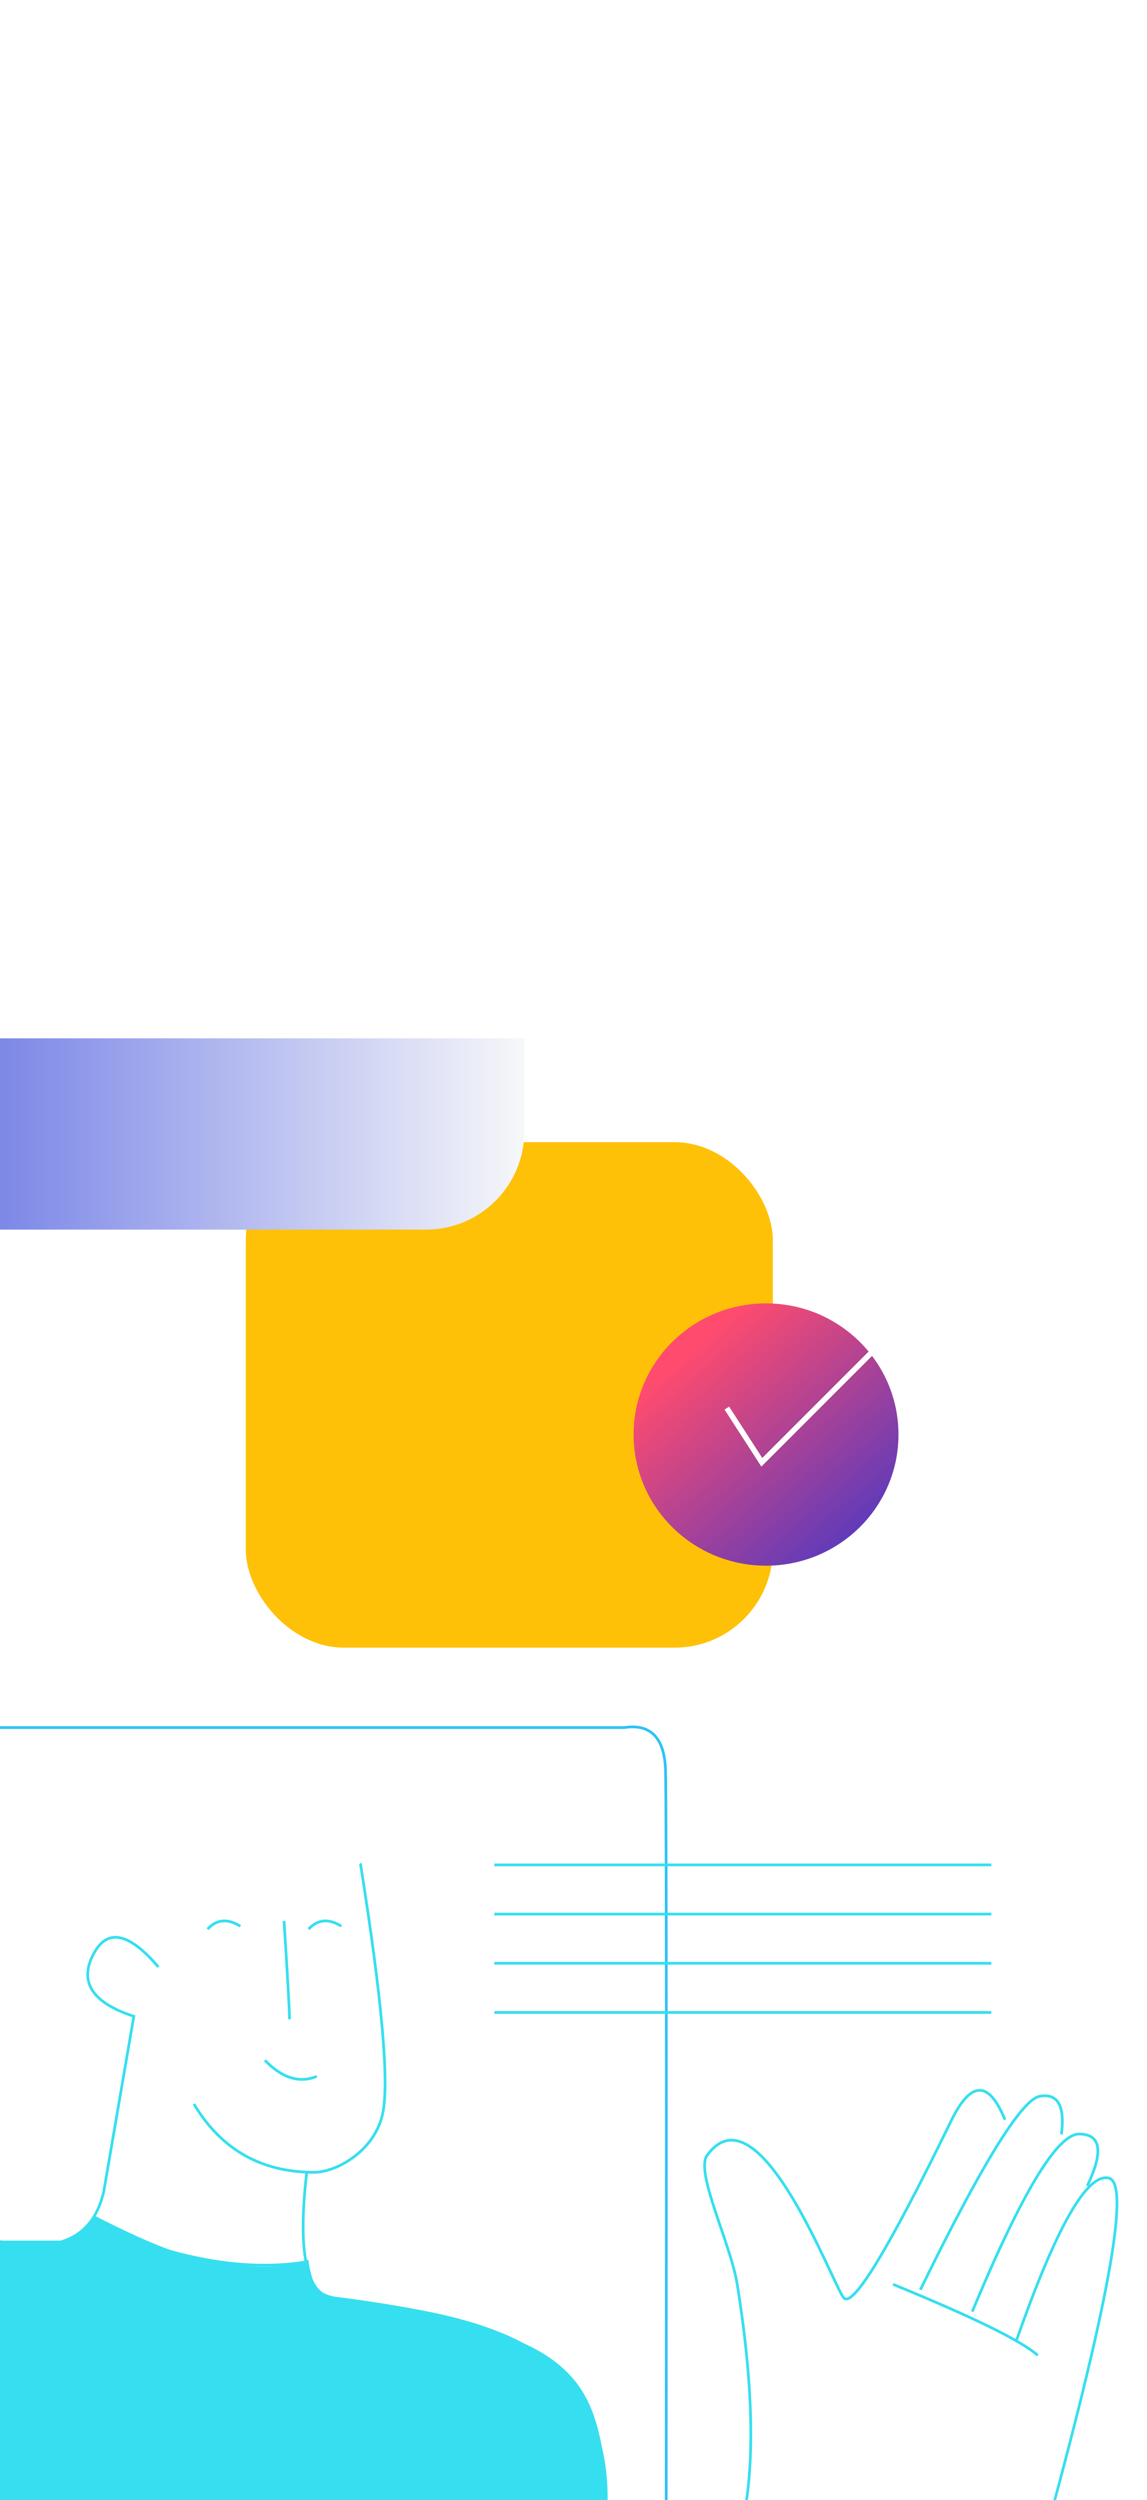 <?xml version="1.0" encoding="UTF-8"?>
<svg width="420px" height="915px" viewBox="0 0 420 915" version="1.1" xmlns="http://www.w3.org/2000/svg" xmlns:xlink="http://www.w3.org/1999/xlink">
    <!-- Generator: Sketch 61.2 (89653) - https://sketch.com -->
    <title>side-img1</title>
    <desc>Created with Sketch.</desc>
    <defs>
        <linearGradient x1="23.353%" y1="15.932%" x2="110.237%" y2="113.383%" id="linearGradient-1">
            <stop stop-color="#FF4B6E" offset="0%"></stop>
            <stop stop-color="#2234D7" offset="100%"></stop>
        </linearGradient>
        <filter x="0.0%" y="0.0%" width="100.0%" height="100.0%" filterUnits="objectBoundingBox" id="filter-2">
            <feGaussianBlur stdDeviation="0" in="SourceGraphic"></feGaussianBlur>
        </filter>
        <linearGradient x1="100%" y1="38.681%" x2="-23.617%" y2="38.681%" id="linearGradient-3">
            <stop stop-color="#F7F8F9" offset="0%"></stop>
            <stop stop-color="#2437DA" offset="100%"></stop>
        </linearGradient>
    </defs>
    <g id="side-img1" stroke="none" stroke-width="1" fill="none" fill-rule="evenodd">
        <path d="M-80,632.247 L228.571,632.247 C238.252,630.765 243.294,635.951 243.697,647.805 C244.101,659.659 244.101,826.724 243.697,1149" id="Path-11" stroke="#2CC3F8"></path>
        <rect id="Rectangle" fill="#FFC107" x="90" y="418" width="193" height="185" rx="36"></rect>
        <ellipse id="Oval" fill="url(#linearGradient-1)" filter="url(#filter-2)" cx="280.5" cy="525" rx="48.5" ry="48"></ellipse>
        <polyline id="Path-30" stroke="#FFFFFF" stroke-width="2" transform="translate(305.631, 505.477) rotate(-13) translate(-305.631, -505.477) " points="264.939 506.188 272.963 528.388 346.324 482.567"></polyline>
        <path d="M-39,380 L192,380 L192,380 L192,414 C192,433.882 175.882,450 156,450 L-39,450 C-58.33,450 -74,434.33 -74,415 C-74,395.67 -58.33,380 -39,380 Z" id="Rectangle" fill="url(#linearGradient-3)"></path>
        <path d="M131.819,681 C139.938,731.776 142.672,762.776 140.022,774 C136.836,787.491 123.016,795 115.014,795 C95.662,795 80.99,786.667 71,770" id="Path-13" stroke="#35DFEF"></path>
        <path d="M97,754 C103.289,760.533 109.623,762.493 116,759.88" id="Path-16" stroke="#35DFEF"></path>
        <path d="M104,703 C105.333,723.667 106,735.667 106,739" id="Path-17" stroke="#35DFEF"></path>
        <path d="M76,706 C79.333,702.394 83.333,702.039 88,704.934" id="Path-18" stroke="#35DFEF"></path>
        <path d="M113,706 C116.333,702.394 120.333,702.039 125,704.934" id="Path-18-Copy" stroke="#35DFEF"></path>
        <path d="M-44,824 C-31.1,818.875 -15.1,817.874 4,820.997 C23.1,824.119 34.433,817.78 38,801.978 L49,737.912 C33.986,733.027 28.986,725.579 34,715.569 C39.014,705.558 47.014,706.989 58,719.862" id="Path-19" stroke="#35DFEF"></path>
        <path d="M40.316,700.851 C57.012,705.558 67.029,702.532 70.369,691.774 C75.377,675.636 88.4,695.808 96.414,679.671 C104.429,663.533 115.448,698.834 134.482,679.671 C153.515,660.507 58.851,627.721 45.324,668.576 C40.316,683.705 40.99,686.49 40.316,691.774 C39.895,695.071 39.895,698.097 40.316,700.851 Z" id="Path-20" fill="#FFFFFF"></path>
        <path d="M35,814 C64.333,826.988 90.333,831.541 113,827.661" id="Path-21" stroke="#35DFEF"></path>
        <path d="M112.321,795 C108.975,823.667 111.986,839 121.353,841 C135.404,844 191.608,845.819 210.678,874.41 C223.39,893.47 225.398,918 216.7,948" id="Path-24" stroke="#35DFEF"></path>
        <path d="M-44.026,824.337 C-36.059,821.926 -30.064,820.478 -26.043,819.993 C-22.022,819.507 -16.028,819.507 -8.06,819.993 L23.909,819.993 C26.64,819.03 28.638,818.03 29.903,816.995 C31.169,815.96 32.834,813.961 34.898,811 C52.752,820.193 66.072,825.522 74.86,826.987 C81.198,828.043 89.474,829.915 99.836,829.448 C102.505,829.327 106.835,828.507 112.824,826.987 C113.642,831.949 114.654,835.28 115.86,836.978 C117.066,838.677 119.251,839.85 122.414,840.497 C137.278,842.399 148.401,844.224 155.782,845.971 C163.164,847.718 173.82,851.049 187.752,855.963 C199.889,860.521 208.548,867.182 213.727,875.946 C218.906,884.709 221.663,897.365 222,913.914 C221.862,923.477 221.436,930.234 220.72,934.184 C220.004,938.135 218.372,942.74 215.825,948 L-71,948 L-69.002,834.033 L-44.026,824.337 Z" id="Path-22" fill="#35DFEF"></path>
        <path d="M269.926,931 C276.597,908.968 276.597,877.254 269.926,835.86 C267.557,821.161 254.462,794.892 258.917,788.791 C277.932,762.752 305.136,836.672 308.955,840.946 C312.291,844.68 325.301,823.289 347.985,776.773 C355.324,761.417 361.995,761.083 368,775.771" id="Path-25" stroke="#35DFEF"></path>
        <path d="M337,838 C359.522,791.951 374.096,768.343 380.72,767.176 C387.344,766.008 389.994,770.663 388.669,781.141" id="Path-26" stroke="#35DFEF"></path>
        <path d="M327,836 C356.333,848 374,856.667 380,862" id="Path-29" stroke="#35DFEF"></path>
        <line x1="181" y1="682.5" x2="363" y2="682.5" id="Path-8" stroke="#35DFEF"></line>
        <line x1="181" y1="700.5" x2="363" y2="700.5" id="Path-8-Copy" stroke="#35DFEF"></line>
        <line x1="181" y1="718.5" x2="363" y2="718.5" id="Path-8-Copy-2" stroke="#35DFEF"></line>
        <line x1="181" y1="736.5" x2="363" y2="736.5" id="Path-8-Copy-3" stroke="#35DFEF"></line>
        <path d="M356,846 C374.056,802.667 387.097,781 395.121,781 C403.146,781 404.15,787.333 398.131,800" id="Path-27" stroke="#35DFEF"></path>
        <path d="M372,857.077 C386.691,815.118 398.043,795.138 406.056,797.136 C414.07,799.134 405.722,844.755 381.015,934" id="Path-28" stroke="#35DFEF"></path>
    </g>
</svg>